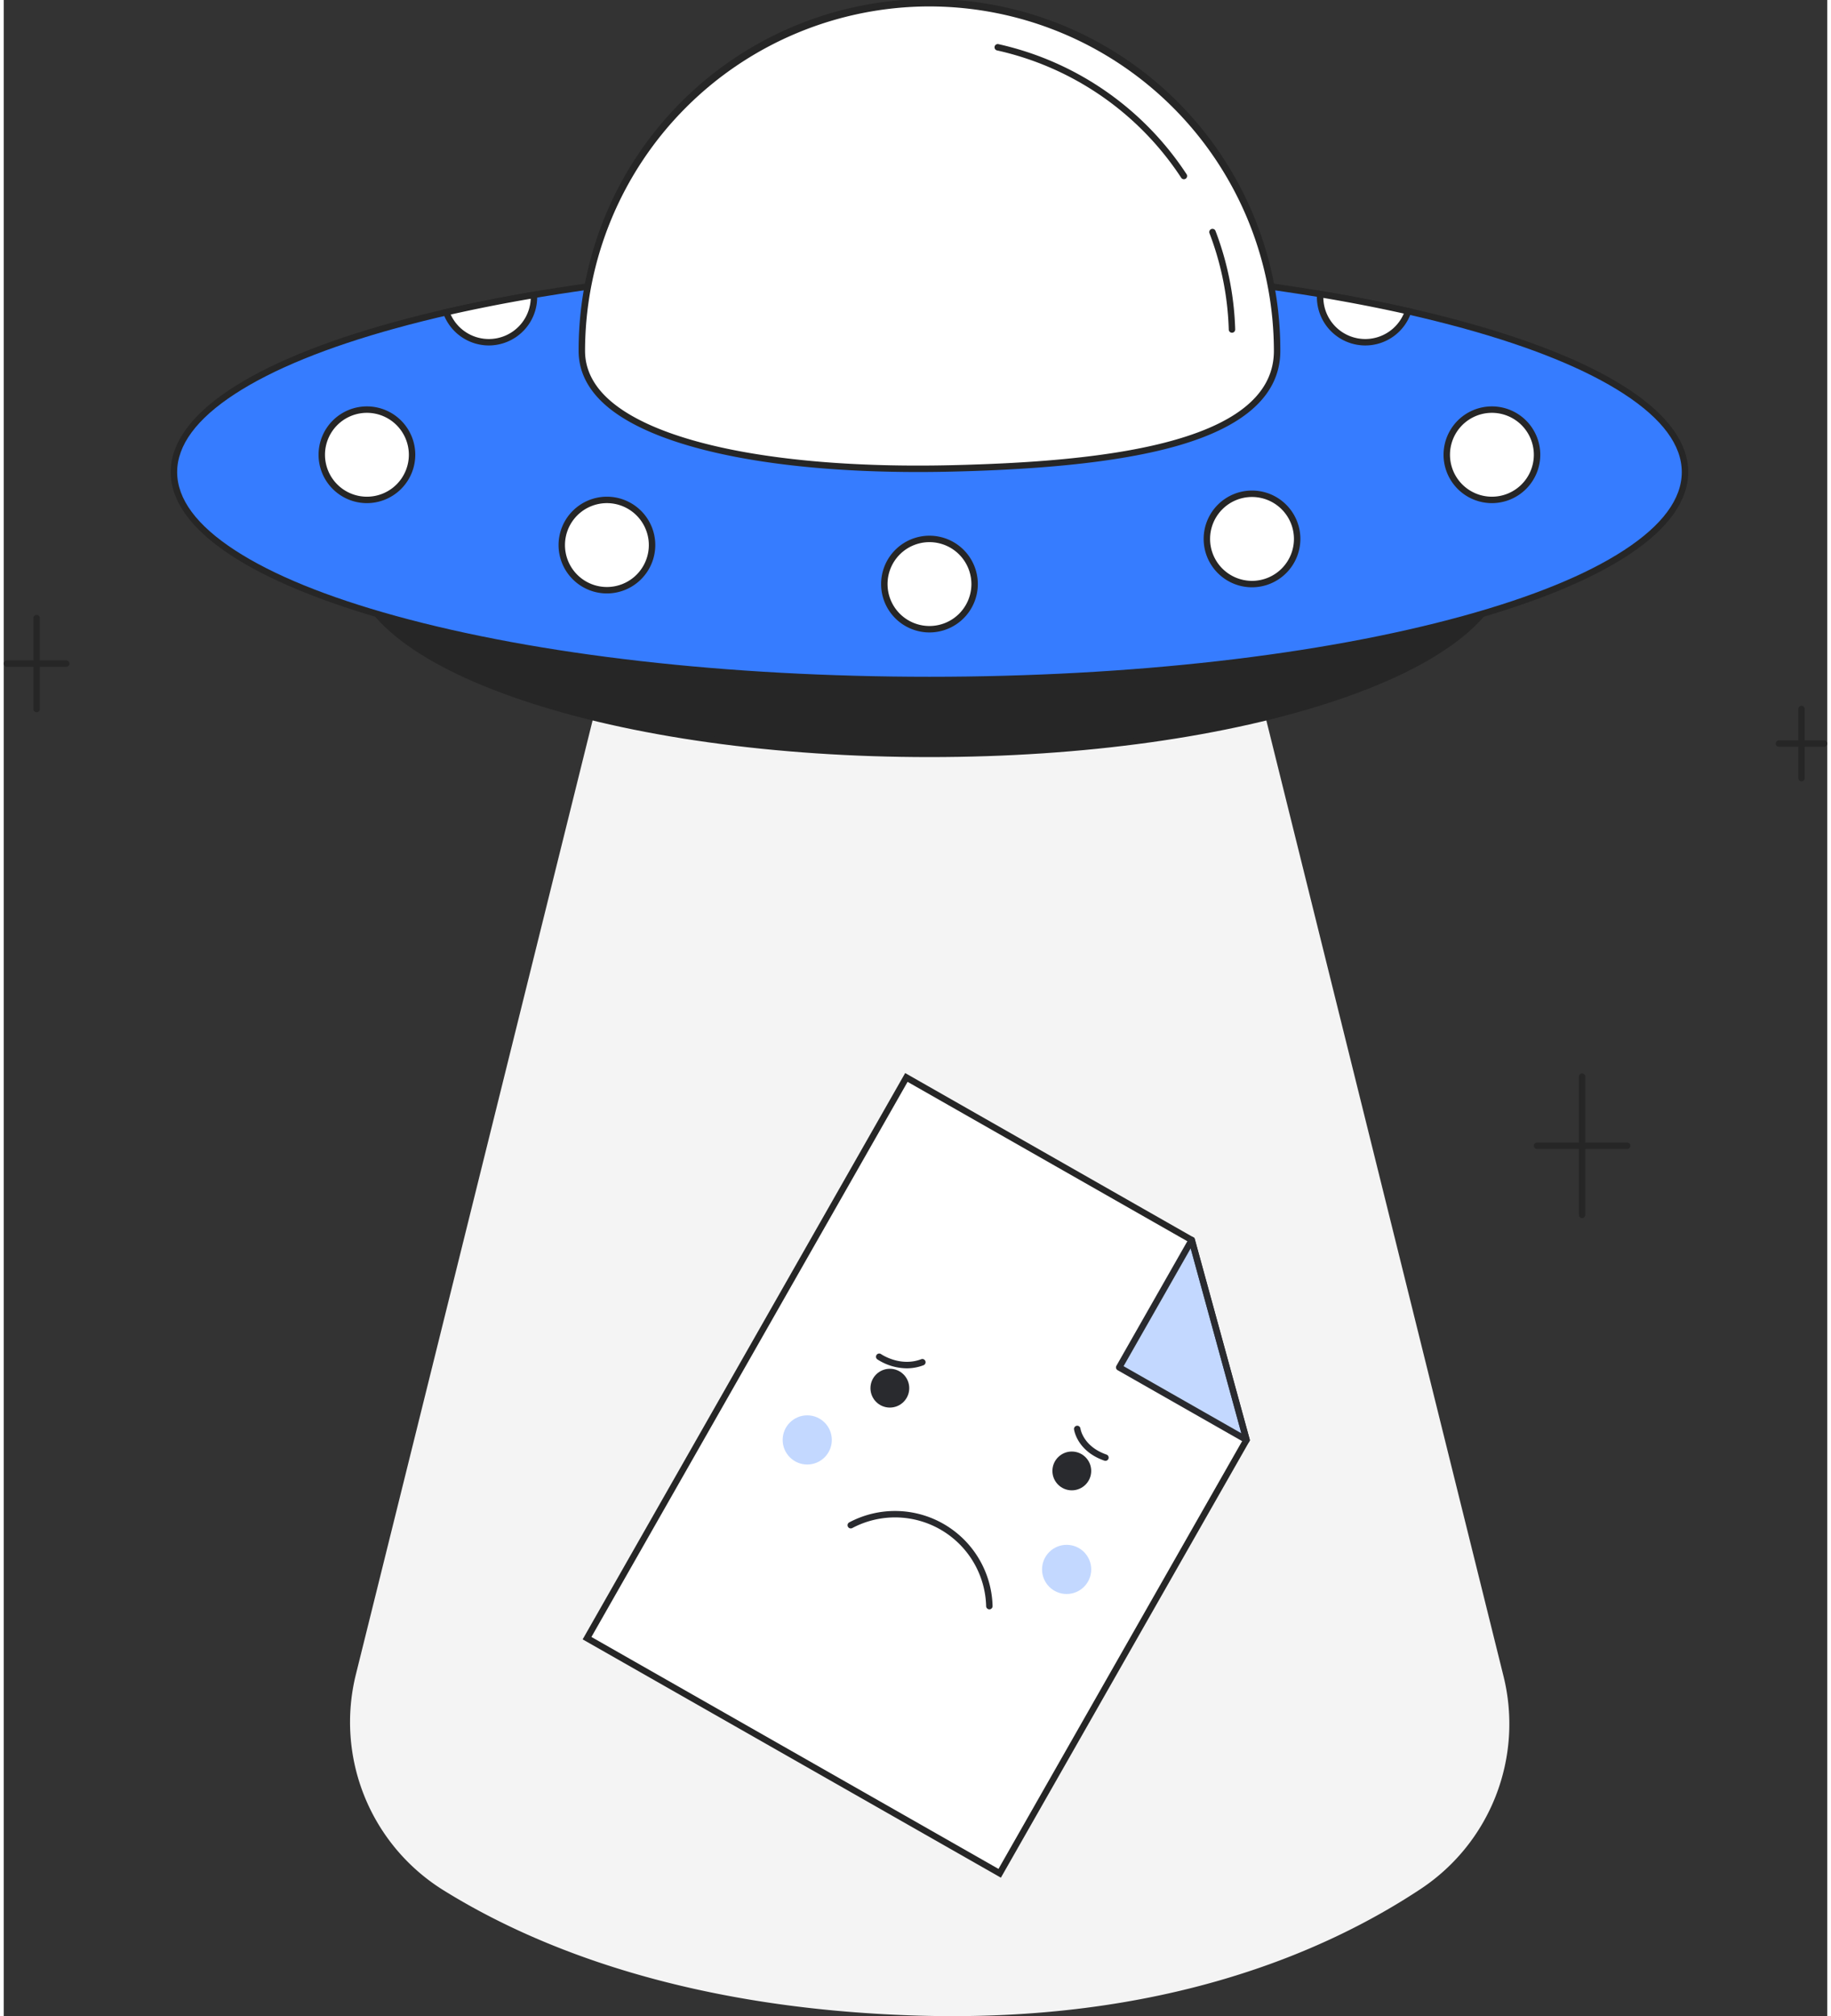 <svg id="Layer_1" data-name="Layer 1" xmlns="http://www.w3.org/2000/svg" viewBox="0 0 656.097 725.258" width="466px" height="513.008px">
  <rect x="0" y="0" width="656.097" height="725.258" fill="#333333" stroke="none"/>
  <g>
    <path d="M212.886,255.059,126.7,602.317a71.207,71.207,0,0,0,31.466,77.63c32.876,20.446,87.228,42.576,170.343,45.114,88.1,2.69,146.707-22.619,181.364-45.592a71.217,71.217,0,0,0,29.739-76.52l-86.346-347.89" fill="#f4f4f4"></path>
    <g>
      <g>
        <ellipse cx="333.075" cy="201.415" rx="206.902" ry="69.773" fill="#262626"></ellipse>
        <path d="M333.075,272.346c-55.389,0-107.478-7.279-146.672-20.5-39.587-13.35-61.389-31.261-61.389-50.434s21.8-37.084,61.389-50.434c39.194-13.217,91.283-20.5,146.672-20.5s107.477,7.28,146.672,20.5c39.586,13.35,61.388,31.261,61.388,50.434s-21.8,37.084-61.388,50.434C440.552,265.067,388.463,272.346,333.075,272.346Zm0-139.546c-55.144,0-106.97,7.236-145.933,20.375-38.57,13.007-59.812,30.139-59.812,48.24s21.242,35.233,59.812,48.24c38.963,13.139,90.79,20.375,145.933,20.375s106.969-7.236,145.932-20.375c38.57-13.007,59.812-30.139,59.812-48.24s-21.242-35.233-59.812-48.24C440.044,140.036,388.218,132.8,333.075,132.8Z" fill="#262626"></path>
      </g>
      <ellipse cx="333.075" cy="169.823" rx="271.842" ry="74.785" fill="#367cff"></ellipse>
      <path d="M333.075,245.766c-72.713,0-141.088-7.794-192.529-21.946-51.893-14.276-80.472-33.452-80.472-54s28.579-39.721,80.472-54c51.441-14.152,119.816-21.945,192.529-21.945s141.087,7.793,192.528,21.945c51.893,14.276,80.472,33.453,80.472,54s-28.579,39.721-80.472,54C474.162,237.972,405.787,245.766,333.075,245.766Zm0-149.57c-72.511,0-140.668,7.765-191.915,21.863-24.851,6.836-44.342,14.785-57.934,23.625C69.4,150.677,62.39,160.144,62.39,169.823s7.01,19.147,20.836,28.139c13.592,8.84,33.083,16.789,57.934,23.626,51.247,14.1,119.4,21.862,191.915,21.862s140.667-7.764,191.914-21.862c24.851-6.837,44.342-14.786,57.934-23.626,13.826-8.992,20.836-18.46,20.836-28.139s-7.01-19.146-20.836-28.139c-13.592-8.84-33.083-16.789-57.934-23.625C473.742,103.961,405.585,96.2,333.075,96.2Z" fill="#262626"></path>
      <path d="M458.153,126.236c0,33.061-57.3,40.849-117.053,42.264C276,170.041,208,158.791,208,126.236a125.079,125.079,0,0,1,250.157,0Z" fill="#fff"></path>
      <g>
        <path d="M441.919,119.691a1.158,1.158,0,0,1-1.157-1.122,105.876,105.876,0,0,0-6.937-34.681,1.158,1.158,0,0,1,2.163-.828,108.237,108.237,0,0,1,7.089,35.438,1.158,1.158,0,0,1-1.121,1.193Z" fill="#262626"></path>
        <path d="M424.623,64.476a1.155,1.155,0,0,1-.971-.526,107,107,0,0,0-66.285-45.816,1.158,1.158,0,0,1,.493-2.262,109.331,109.331,0,0,1,67.731,46.813,1.158,1.158,0,0,1-.968,1.791Z" fill="#262626"></path>
      </g>
      <path d="M328.972,169.8c-55.3,0-97.4-9.3-113.895-25.4-5.467-5.338-8.238-11.45-8.238-18.165a126.236,126.236,0,1,1,252.471,0c0,15.595-12.434,27.072-36.957,34.112-18.869,5.417-45.438,8.462-81.226,9.309Q334.953,169.8,328.972,169.8Zm4.1-167.487a124.061,124.061,0,0,0-123.921,123.92c0,6.068,2.537,11.622,7.541,16.508,17.242,16.839,63.734,26.032,124.377,24.6C390.836,166.164,457,160.62,457,126.236A124.06,124.06,0,0,0,333.075,2.316Z" fill="#262626"></path>
      <g>
        <circle cx="130.668" cy="163.591" r="16.242" fill="#fff"></circle>
        <path d="M130.668,180.991a17.4,17.4,0,1,1,17.4-17.4A17.42,17.42,0,0,1,130.668,180.991Zm0-32.485a15.085,15.085,0,1,0,15.085,15.085A15.1,15.1,0,0,0,130.668,148.506Z" fill="#262626"></path>
      </g>
      <g>
        <circle cx="333.075" cy="210.106" r="16.242" fill="#fff"></circle>
        <path d="M333.075,227.506a17.4,17.4,0,1,1,17.4-17.4A17.42,17.42,0,0,1,333.075,227.506Zm0-32.484a15.084,15.084,0,1,0,15.084,15.084A15.1,15.1,0,0,0,333.075,195.022Z" fill="#262626"></path>
      </g>
      <g>
        <circle cx="535.446" cy="163.591" r="16.242" fill="#fff"></circle>
        <path d="M535.446,180.991a17.4,17.4,0,1,1,17.4-17.4A17.42,17.42,0,0,1,535.446,180.991Zm0-32.485a15.085,15.085,0,1,0,15.085,15.085A15.1,15.1,0,0,0,535.446,148.506Z" fill="#262626"></path>
      </g>
      <g>
        <circle cx="449.129" cy="193.864" r="16.242" fill="#fff"></circle>
        <path d="M449.129,211.264a17.4,17.4,0,1,1,17.4-17.4A17.42,17.42,0,0,1,449.129,211.264Zm0-32.485a15.085,15.085,0,1,0,15.084,15.085A15.1,15.1,0,0,0,449.129,178.779Z" fill="#262626"></path>
      </g>
      <g>
        <circle cx="217.02" cy="196.075" r="16.242" fill="#fff"></circle>
        <path d="M217.02,213.476a17.4,17.4,0,1,1,17.4-17.4A17.42,17.42,0,0,1,217.02,213.476Zm0-32.485A15.085,15.085,0,1,0,232.1,196.075,15.1,15.1,0,0,0,217.02,180.991Z" fill="#262626"></path>
      </g>
      <g>
        <path d="M505.3,111.96a16.245,16.245,0,0,1-31.671-5.087c0-.363.015-.718.038-1.073C484.76,107.653,495.328,109.706,505.3,111.96Z" fill="#fff"></path>
        <path d="M489.87,124.271a17.417,17.417,0,0,1-17.4-17.4c0-.388.016-.769.041-1.149l.084-1.277,1.262.211c11.154,1.863,21.819,3.94,31.7,6.172l1.244.282-.4,1.211A17.375,17.375,0,0,1,489.87,124.271Zm-15.08-17.109a15.087,15.087,0,0,0,28.958,5.635C494.669,110.772,484.94,108.879,474.79,107.162Z" fill="#262626"></path>
      </g>
      <g>
        <path d="M190.775,106.873a16.245,16.245,0,0,1-31.547,5.45c9.934-2.27,20.463-4.354,31.524-6.23C190.767,106.348,190.775,106.61,190.775,106.873Z" fill="#fff"></path>
        <path d="M174.534,124.271a17.449,17.449,0,0,1-16.4-11.559l-.438-1.228,1.271-.29c9.983-2.281,20.611-4.381,31.588-6.242l1.272-.216.078,1.287c.017.278.025.564.025.85A17.418,17.418,0,0,1,174.534,124.271ZM160.813,113.15a15.087,15.087,0,0,0,28.793-5.687C179.63,109.177,169.958,111.087,160.813,113.15Z" fill="#262626"></path>
      </g>
    </g>
    <g>
      <g>
        <polygon points="358.342 673.873 209.866 589.293 324.766 387.591 427.434 446.076 447.147 517.98 358.342 673.873" fill="#fff"></polygon>
        <circle cx="382.427" cy="564.561" r="8.844" fill="#367cff" opacity="0.3"></circle>
        <circle cx="289.094" cy="517.98" r="8.844" fill="#367cff" opacity="0.3"></circle>
        <path d="M358.774,675.452,208.287,589.726,324.333,386.012l104.09,59.3,19.967,72.828ZM211.445,588.86l146.463,83.434,88-154.471-19.46-70.978L325.2,389.171Z" fill="#262626"></path>
      </g>
      <polygon points="427.434 446.076 401.339 491.885 447.147 517.98 427.434 446.076" fill="#367cff" opacity="0.3"></polygon>
      <path d="M447.147,519.137a1.161,1.161,0,0,1-.573-.151l-45.809-26.095a1.159,1.159,0,0,1-.432-1.58L426.428,445.5a1.157,1.157,0,0,1,2.122.267l19.714,71.9a1.158,1.158,0,0,1-1.117,1.463Zm-44.229-27.685,42.373,24.138-18.235-66.512Z" fill="#292a2e"></path>
      <circle cx="318.819" cy="499.364" r="6.98" fill="#292a2e"></circle>
      <circle cx="384.29" cy="529.133" r="6.98" fill="#292a2e"></circle>
      <path d="M354.624,578.924a1.158,1.158,0,0,1-1.157-1.126,32.8,32.8,0,0,0-48.142-28.129,1.158,1.158,0,1,1-1.082-2.047,35.121,35.121,0,0,1,51.539,30.113,1.159,1.159,0,0,1-1.126,1.189Z" fill="#292a2e"></path>
      <path d="M324.892,492.222A19.792,19.792,0,0,1,314.316,489a1.158,1.158,0,0,1,1.337-1.891c.092.064,6.885,4.727,14.475,1.828a1.158,1.158,0,0,1,.826,2.163A16.889,16.889,0,0,1,324.892,492.222Z" fill="#292a2e"></path>
      <path d="M396.387,525.5a1.181,1.181,0,0,1-.381-.064c-9.762-3.4-10.871-10.929-10.914-11.248a1.158,1.158,0,0,1,2.3-.31c.04.274,1.028,6.459,9.381,9.371a1.158,1.158,0,0,1-.381,2.251Z" fill="#292a2e"></path>
    </g>
    <g>
      <path d="M11.817,256.217a1.157,1.157,0,0,1-1.157-1.158V222.39a1.158,1.158,0,1,1,2.315,0v32.669A1.157,1.157,0,0,1,11.817,256.217Z" fill="#262626"></path>
      <g>
        <line x1="22.477" y1="238.725" x2="1.158" y2="238.725" fill="#fff"></line>
        <path d="M22.477,239.883H1.158a1.158,1.158,0,1,1,0-2.316H22.477a1.158,1.158,0,0,1,0,2.316Z" fill="#262626"></path>
      </g>
    </g>
    <g>
      <path d="M567.9,438.17a1.158,1.158,0,0,1-1.158-1.158V387.318a1.158,1.158,0,0,1,2.316,0v49.694A1.159,1.159,0,0,1,567.9,438.17Z" fill="#262626"></path>
      <g>
        <line x1="584.117" y1="412.165" x2="551.688" y2="412.165" fill="#fff"></line>
        <path d="M584.118,413.323h-32.43a1.158,1.158,0,0,1,0-2.316h32.43a1.158,1.158,0,0,1,0,2.316Z" fill="#262626"></path>
      </g>
    </g>
    <g>
      <path d="M646.832,281.064a1.157,1.157,0,0,1-1.158-1.158V255.059a1.158,1.158,0,0,1,2.316,0v24.847A1.157,1.157,0,0,1,646.832,281.064Z" fill="#262626"></path>
      <g>
        <line x1="654.939" y1="267.483" x2="638.725" y2="267.483" fill="#fff"></line>
        <path d="M654.94,268.641H638.725a1.158,1.158,0,1,1,0-2.316H654.94a1.158,1.158,0,0,1,0,2.316Z" fill="#262626"></path>
      </g>
    </g>
  </g>
</svg>